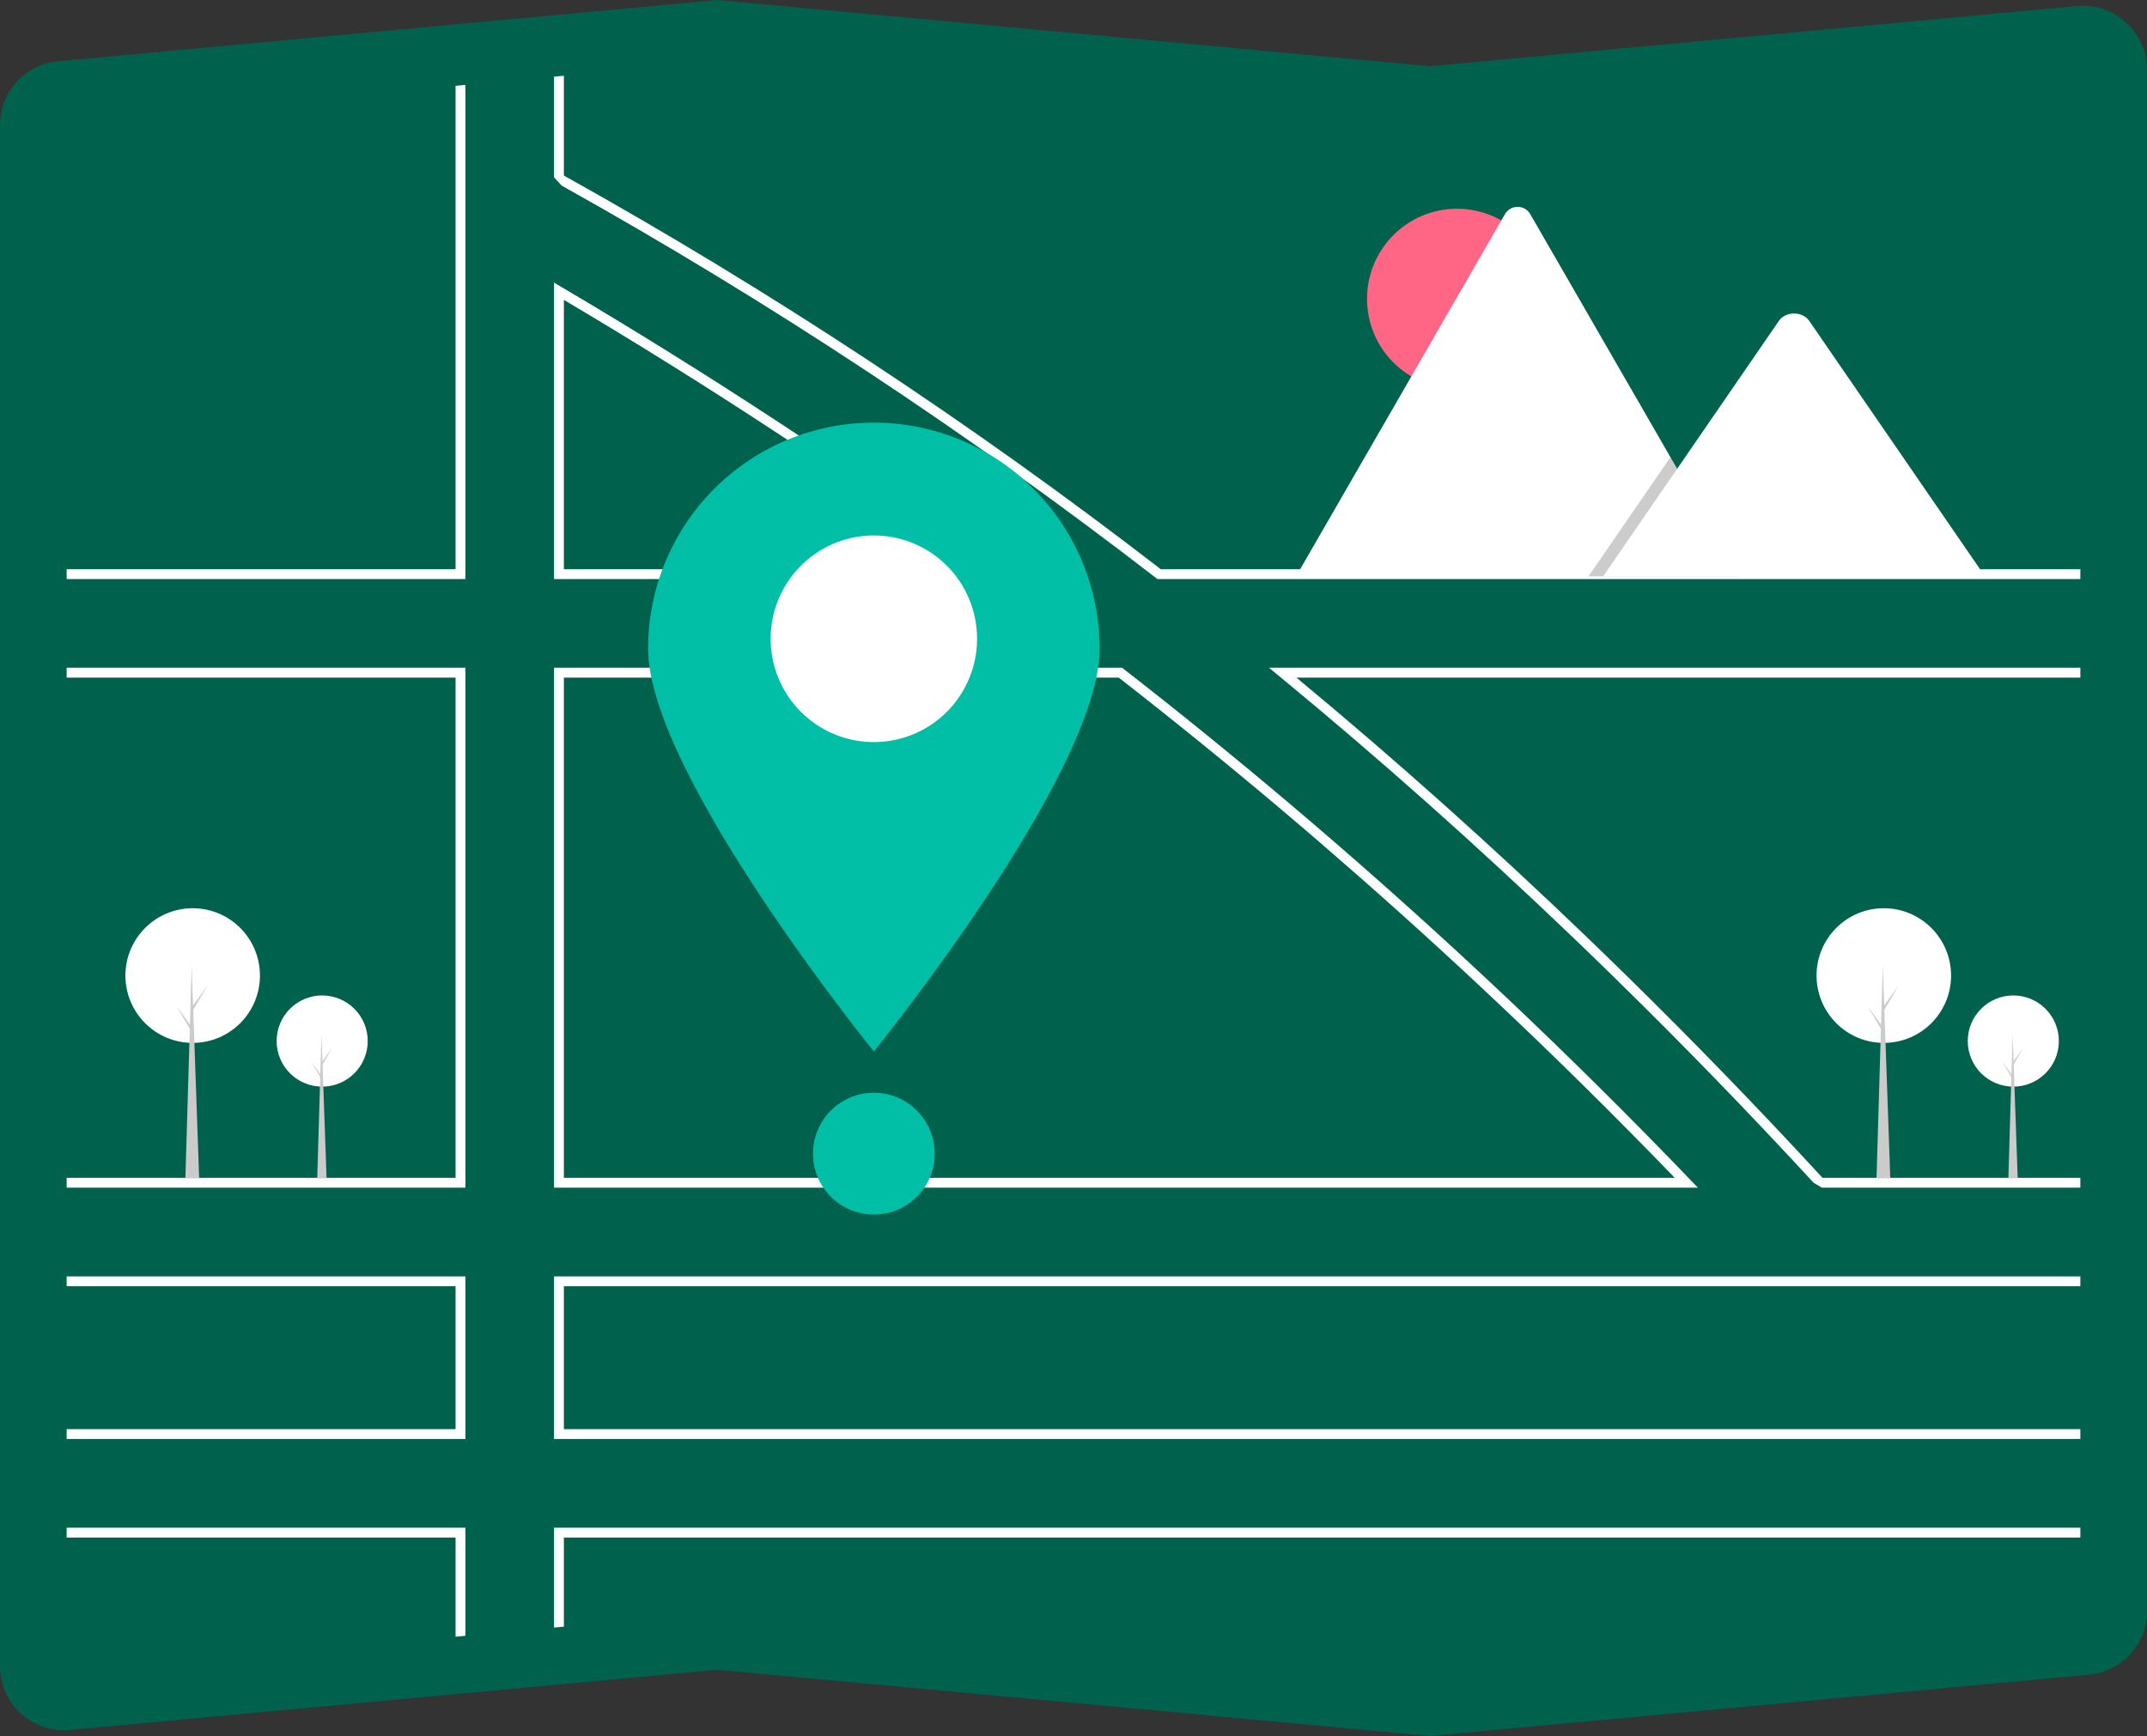<svg width="591" height="478" viewBox="0 0 591 478" fill="none" xmlns="http://www.w3.org/2000/svg">
<rect x="0" y="0" width="591" height="478" fill="#333333" stroke="none"/>
<g clip-path="url(#clip0_2_32)">
<path d="M393.549 478L393.423 477.988L197.452 459.762L19.249 476.336C14.596 476.768 9.962 475.333 6.366 472.345C2.771 469.357 0.508 465.061 0.076 460.403C0.025 459.86 0 459.317 0 458.771V34.442C-0.018 30.041 1.615 25.793 4.577 22.54C7.538 19.288 11.611 17.267 15.989 16.878L197.452 0L197.577 0.012L393.549 18.238L571.751 1.664C576.404 1.232 581.038 2.667 584.634 5.655C588.229 8.643 590.492 12.939 590.924 17.597C590.975 18.14 591 18.683 591 19.229V443.558C591.018 447.959 589.385 452.207 586.424 455.459C583.463 458.712 579.389 460.733 575.011 461.123L393.549 478Z" fill="#00624C"/>
<path d="M273.178 156.981C235.244 129.32 195.33 103.09 154.556 79.025L152.509 77.818V159.437H276.547L273.178 156.981ZM155.22 156.723V82.574C194.009 105.547 231.991 130.473 268.212 156.723L155.22 156.723ZM465.164 324.718C448.758 307.641 431.927 290.953 414.672 274.654C409.915 270.156 405.129 265.694 400.313 261.268C370.923 234.238 340.566 208.531 309.243 184.147L308.877 183.862H152.509V327.018H467.373L465.164 324.718ZM155.22 324.304V186.576H307.949C338.152 210.098 367.537 234.937 396.105 261.091C401.065 265.63 405.991 270.205 410.884 274.817C427.988 290.91 444.692 307.406 460.996 324.304H155.22ZM465.164 324.718C448.758 307.641 431.927 290.953 414.672 274.654C409.915 270.156 405.129 265.694 400.313 261.268C370.923 234.238 340.566 208.531 309.243 184.147L308.877 183.862H152.509V327.018H467.373L465.164 324.718ZM155.22 324.304V186.576H307.949C338.152 210.098 367.537 234.937 396.105 261.091C401.065 265.63 405.991 270.205 410.884 274.817C427.988 290.91 444.692 307.406 460.996 324.304H155.22ZM273.178 156.981C235.244 129.32 195.33 103.09 154.556 79.025L152.509 77.818V159.437H276.547L273.178 156.981ZM155.22 156.723V82.574C194.009 105.547 231.991 130.473 268.212 156.723L155.22 156.723ZM273.178 156.981C235.244 129.32 195.33 103.09 154.556 79.025L152.509 77.818V159.437H276.547L273.178 156.981ZM155.22 156.723V82.574C194.009 105.547 231.991 130.473 268.212 156.723L155.22 156.723ZM465.164 324.718C448.758 307.641 431.927 290.953 414.672 274.654C409.915 270.156 405.129 265.694 400.313 261.268C370.923 234.238 340.566 208.531 309.243 184.147L308.877 183.862H152.509V327.018H467.373L465.164 324.718ZM155.22 324.304V186.576H307.949C338.152 210.098 367.537 234.937 396.105 261.091C401.065 265.63 405.991 270.205 410.884 274.817C427.988 290.91 444.692 307.406 460.996 324.304H155.22ZM18.348 351.443V354.157H125.403V393.508H18.348V396.221H128.114V351.443H18.348ZM152.509 420.646V448.144L155.22 447.893V423.36H572.653V420.646L152.509 420.646ZM572.653 354.157V351.443H152.509V396.221H572.653V393.508H155.22V354.156L572.653 354.157ZM319.516 156.723C267.515 116.561 212.597 80.332 155.22 48.338V20.86L152.509 21.111V48.802L154.596 51.1C211.74 83.007 266.435 119.124 318.229 159.152L318.595 159.437H572.653V156.723L319.516 156.723ZM125.403 156.723H18.348V159.437H128.114V23.378L125.403 23.629L125.403 156.723ZM572.653 183.862H349.306L352.227 186.264C379.726 208.917 406.725 232.944 433.226 258.344C436.994 261.953 440.748 265.592 444.489 269.26C463.111 287.477 481.369 306.289 499.263 325.695L501.498 327.018H572.653V324.304H501.669C483.969 305.09 465.884 286.432 447.416 268.331C443.723 264.708 440.016 261.11 436.296 257.536C410.369 232.63 383.888 208.976 356.855 186.576H572.653V183.862ZM18.348 420.646V423.36H125.403V450.661L128.114 450.41V420.646H18.348ZM18.348 183.862V186.576H125.403V324.304H18.348V327.018H128.114V183.862H18.348ZM273.178 156.981C235.244 129.32 195.33 103.09 154.556 79.025L152.509 77.818V159.437H276.547L273.178 156.981ZM155.22 156.723V82.574C194.009 105.547 231.991 130.473 268.212 156.723L155.22 156.723ZM465.164 324.718C448.758 307.641 431.927 290.953 414.672 274.654C409.915 270.156 405.129 265.694 400.313 261.268C370.923 234.238 340.566 208.531 309.243 184.147L308.877 183.862H152.509V327.018H467.373L465.164 324.718ZM155.22 324.304V186.576H307.949C338.152 210.098 367.537 234.937 396.105 261.091C401.065 265.63 405.991 270.205 410.884 274.817C427.988 290.91 444.692 307.406 460.996 324.304H155.22ZM273.178 156.981C235.244 129.32 195.33 103.09 154.556 79.025L152.509 77.818V159.437H276.547L273.178 156.981ZM155.22 156.723V82.574C194.009 105.547 231.991 130.473 268.212 156.723L155.22 156.723ZM465.164 324.718C448.758 307.641 431.927 290.953 414.672 274.654C409.915 270.156 405.129 265.694 400.313 261.268C370.923 234.238 340.566 208.531 309.243 184.147L308.877 183.862H152.509V327.018H467.373L465.164 324.718ZM155.22 324.304V186.576H307.949C338.152 210.098 367.537 234.937 396.105 261.091C401.065 265.63 405.991 270.205 410.884 274.817C427.988 290.91 444.692 307.406 460.996 324.304H155.22Z" fill="white"/>
<path d="M302.695 178.589C302.695 212.955 240.546 289.511 240.546 289.511C240.546 289.511 178.396 212.955 178.396 178.589C178.396 162.086 184.943 146.259 196.599 134.59C208.254 122.92 224.062 116.364 240.546 116.364C257.029 116.364 272.837 122.92 284.492 134.59C296.148 146.259 302.695 162.086 302.695 178.589V178.589Z" fill="#00BFA6"/>
<path d="M268.958 175.884C268.958 181.51 267.291 187.009 264.17 191.687C261.048 196.365 256.61 200.011 251.419 202.164C246.227 204.317 240.515 204.88 235.003 203.783C229.492 202.685 224.43 199.976 220.456 195.998C216.483 192.02 213.777 186.951 212.681 181.433C211.584 175.915 212.147 170.196 214.298 164.998C216.448 159.8 220.089 155.358 224.762 152.232C229.434 149.106 234.927 147.438 240.546 147.438C244.278 147.436 247.973 148.171 251.421 149.6C254.869 151.029 258.001 153.124 260.64 155.766C263.279 158.408 265.371 161.544 266.798 164.996C268.226 168.448 268.959 172.148 268.958 175.884V175.884Z" fill="white"/>
<path d="M240.546 334.421C249.798 334.421 257.299 326.911 257.299 317.648C257.299 308.384 249.798 300.874 240.546 300.874C231.293 300.874 223.792 308.384 223.792 317.648C223.792 326.911 231.293 334.421 240.546 334.421Z" fill="#00BFA6"/>
<path d="M401.067 107.078C414.747 107.078 425.837 95.975 425.837 82.278C425.837 68.582 414.747 57.479 401.067 57.479C387.387 57.479 376.297 68.582 376.297 82.278C376.297 95.975 387.387 107.078 401.067 107.078Z" fill="#FF6584"/>
<path d="M478.743 158.702H357.228C357.076 158.704 356.924 158.692 356.774 158.666L414.245 58.999C414.596 58.379 415.105 57.862 415.72 57.503C416.335 57.144 417.035 56.954 417.747 56.954C418.46 56.954 419.159 57.144 419.774 57.503C420.39 57.862 420.899 58.379 421.249 58.999L459.819 125.884L461.667 129.084L478.743 158.702Z" fill="white"/>
<path opacity="0.2" d="M478.743 158.702H437.255L457.621 129.084L459.086 126.95L459.82 125.883L461.667 129.084L478.743 158.702Z" fill="black"/>
<path d="M546.401 158.702H441.301L461.667 129.084L463.133 126.95L489.672 88.352C491.412 85.822 495.597 85.665 497.643 87.875C497.78 88.026 497.908 88.185 498.025 88.352L546.401 158.702Z" fill="white"/>
<path d="M554.199 299.199C561.123 299.199 566.736 293.579 566.736 286.647C566.736 279.715 561.123 274.096 554.199 274.096C547.276 274.096 541.663 279.715 541.663 286.647C541.663 293.579 547.276 299.199 554.199 299.199Z" fill="white"/>
<path d="M555.408 324.454H552.841L554.011 284.757L555.408 324.454Z" fill="#CBCBCB"/>
<path d="M554.237 292.281L556.994 288.462L554.2 293.226L553.898 292.697L554.237 292.281Z" fill="#CBCBCB"/>
<path d="M553.936 296.136L551.179 292.318L553.973 297.082L554.275 296.552L553.936 296.136Z" fill="#CBCBCB"/>
<path d="M518.553 287.155C528.779 287.155 537.068 278.855 537.068 268.617C537.068 258.379 528.779 250.08 518.553 250.08C508.327 250.08 500.038 258.379 500.038 268.617C500.038 278.855 508.327 287.155 518.553 287.155Z" fill="white"/>
<path d="M520.337 324.454H516.545L518.275 265.825L520.337 324.454Z" fill="#CBCBCB"/>
<path d="M518.609 276.936L522.68 271.297L518.553 278.333L518.107 277.551L518.609 276.936Z" fill="#CBCBCB"/>
<path d="M518.163 282.632L514.091 276.993L518.219 284.028L518.665 283.246L518.163 282.632Z" fill="#CBCBCB"/>
<path d="M88.685 299.199C95.609 299.199 101.222 293.579 101.222 286.647C101.222 279.715 95.609 274.096 88.685 274.096C81.762 274.096 76.149 279.715 76.149 286.647C76.149 293.579 81.762 299.199 88.685 299.199Z" fill="white"/>
<path d="M89.894 324.454H87.326L88.497 284.757L89.894 324.454Z" fill="#CBCBCB"/>
<path d="M88.723 292.281L91.48 288.462L88.685 293.226L88.384 292.697L88.723 292.281Z" fill="#CBCBCB"/>
<path d="M88.421 296.136L85.664 292.318L88.459 297.082L88.761 296.552L88.421 296.136Z" fill="#CBCBCB"/>
<path d="M53.039 287.155C63.264 287.155 71.554 278.855 71.554 268.617C71.554 258.379 63.264 250.08 53.039 250.08C42.813 250.08 34.523 258.379 34.523 268.617C34.523 278.855 42.813 287.155 53.039 287.155Z" fill="white"/>
<path d="M54.823 324.454H51.031L52.76 265.825L54.823 324.454Z" fill="#CBCBCB"/>
<path d="M53.095 276.936L57.166 271.297L53.039 278.333L52.593 277.551L53.095 276.936Z" fill="#CBCBCB"/>
<path d="M52.649 282.632L48.577 276.993L52.705 284.028L53.151 283.246L52.649 282.632Z" fill="#CBCBCB"/>
</g>
<defs>
<clipPath id="clip0_2_32">
<rect width="591" height="478" fill="white"/>
</clipPath>
</defs>
</svg>
